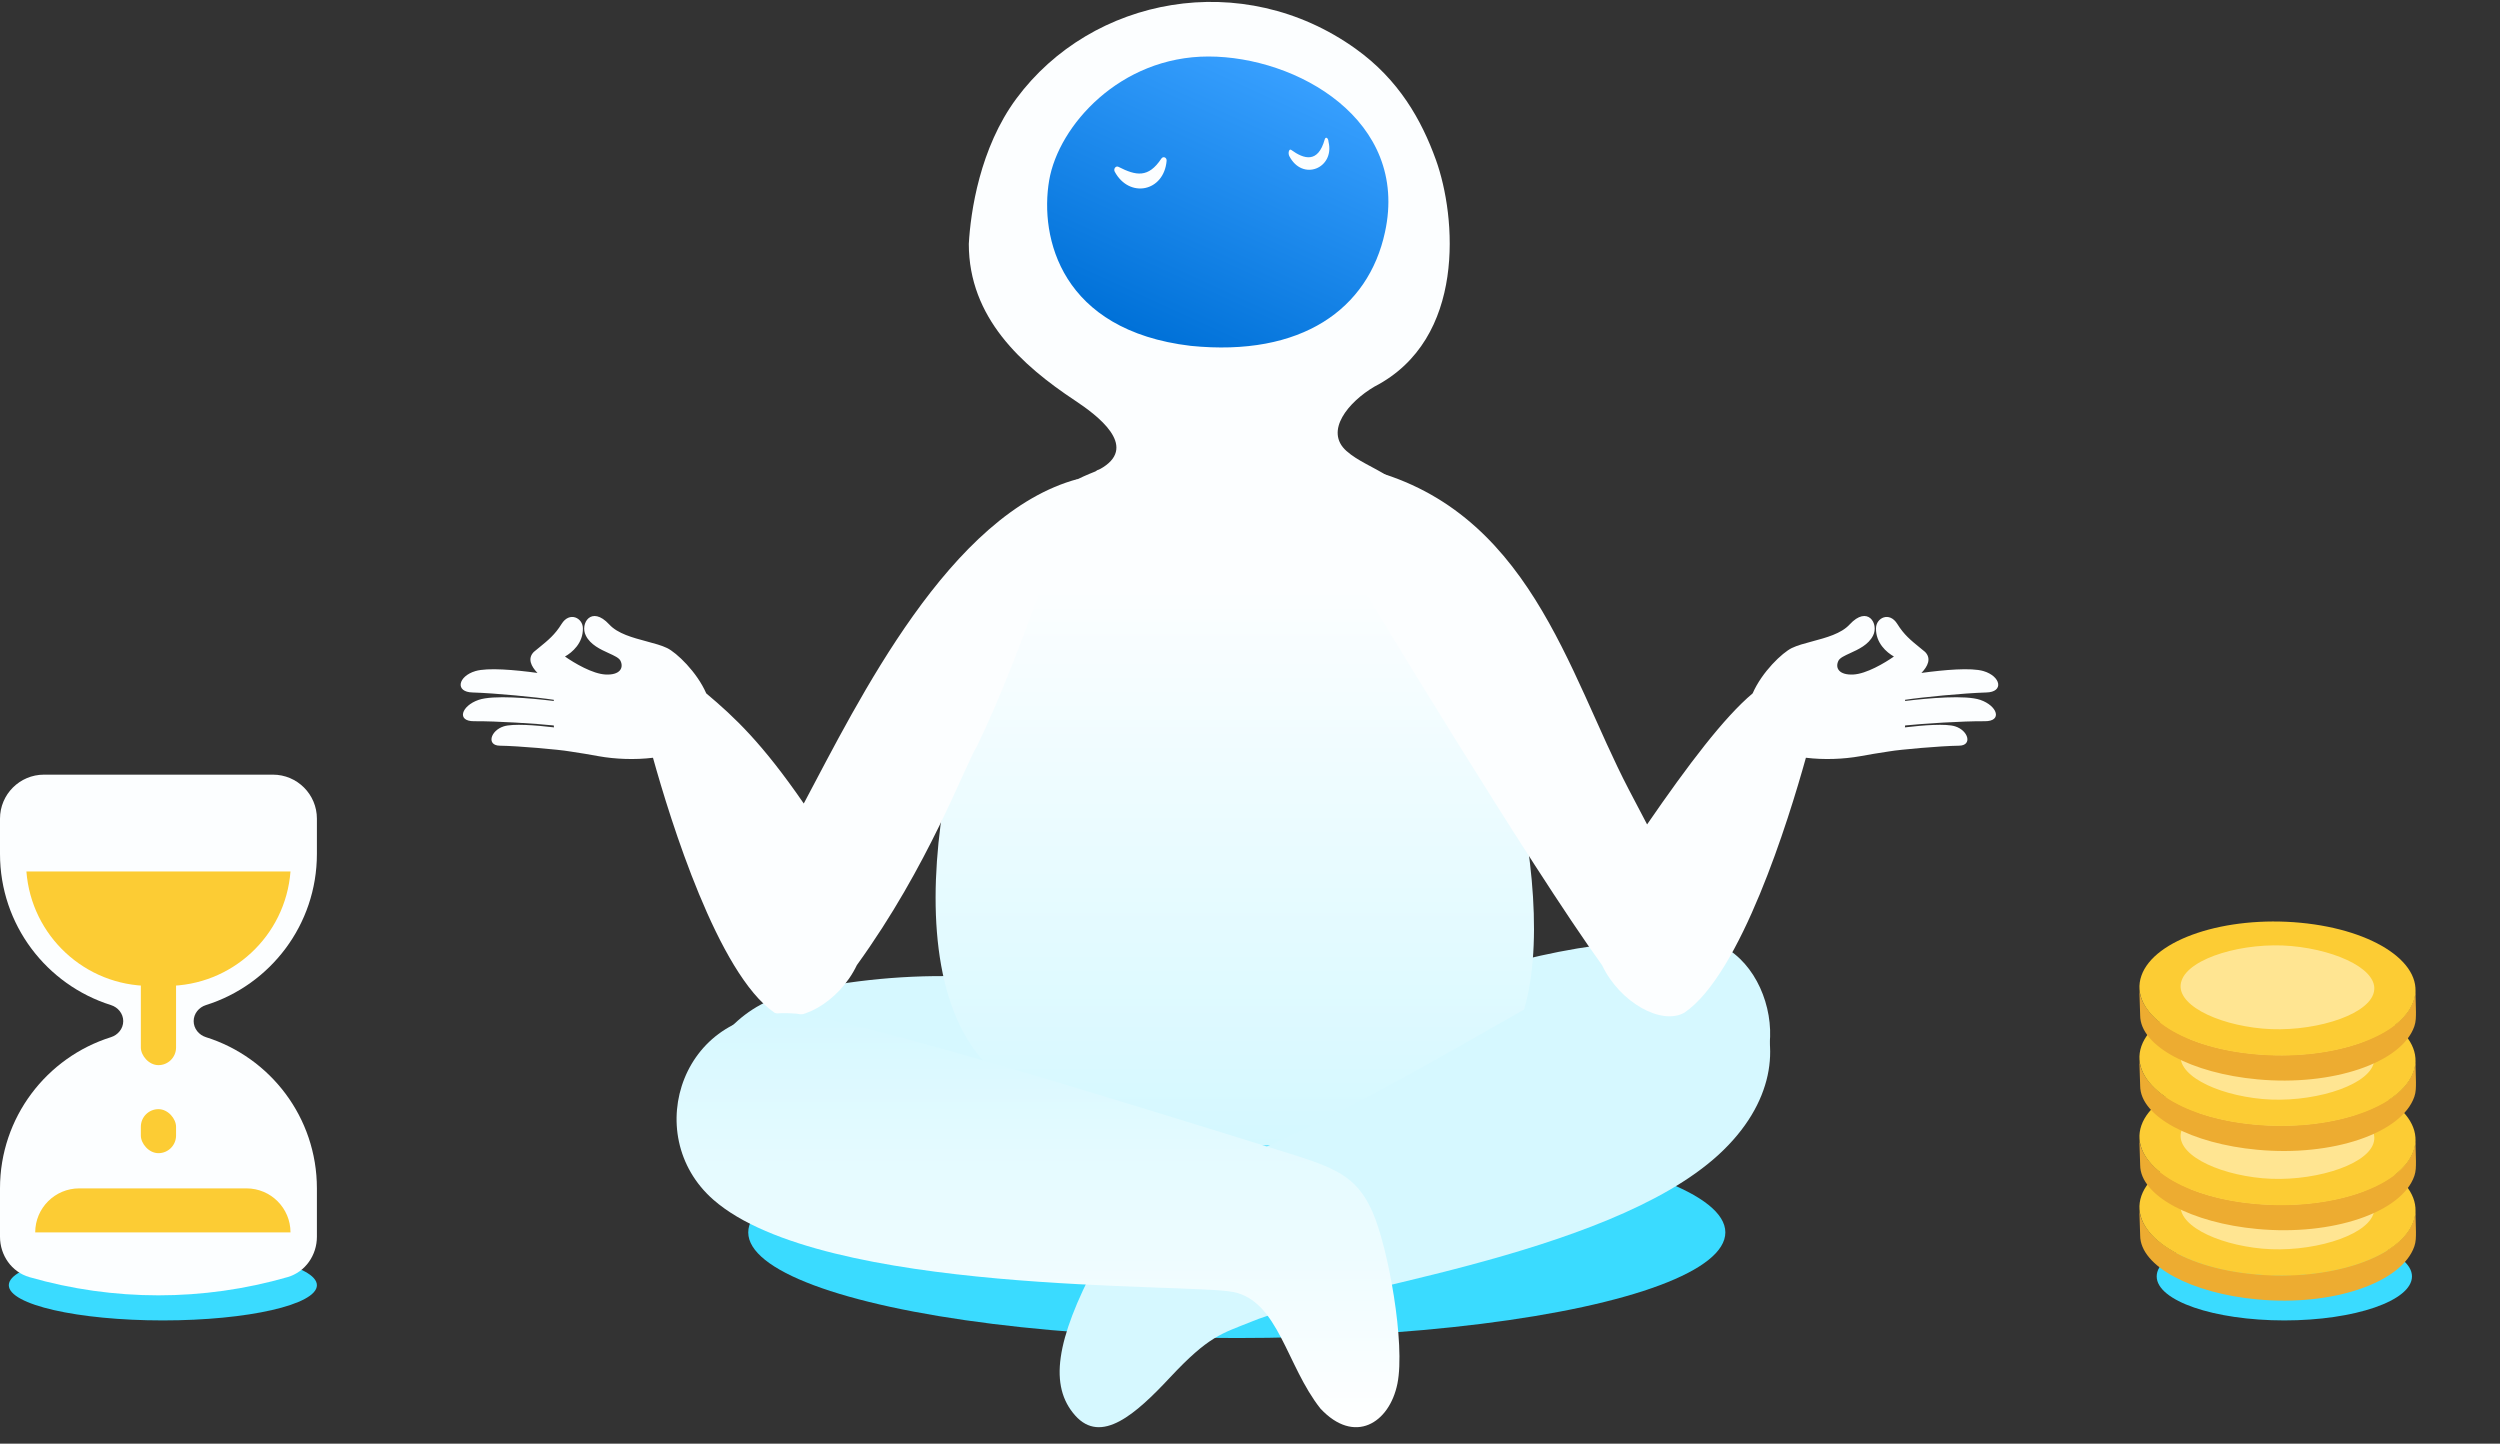 <svg width="284" height="164" viewBox="0 0 284 164" fill="none" xmlns="http://www.w3.org/2000/svg">
<rect x="0" y="0" width="284" height="164" fill="#333333" stroke="none"/>
<ellipse cx="259.5" cy="145" rx="14.5" ry="5" fill="#3ADBFF"/>
<path d="M243.031 137.464L243.123 140.35C243.125 143.867 249.024 146.93 256.42 147.612C264.944 148.415 272.826 145.741 274.269 141.59C274.455 141.059 274.452 140.533 274.452 139.933L274.389 137.322C274.389 137.864 274.331 138.122 274.162 138.715C272.719 142.865 264.593 145.529 256.069 144.725C248.673 144.044 243.413 140.972 243.031 137.464Z" fill="#EDAC31"/>
<path d="M261.327 129.824C252.804 129.021 244.705 131.695 243.262 135.845C241.819 139.996 247.55 143.991 256.117 144.764C264.641 145.568 272.74 142.893 274.182 138.743C275.625 134.593 269.851 130.628 261.327 129.824Z" fill="#FCCC34"/>
<path d="M260.31 132.471C254.956 131.986 248.688 133.797 247.825 136.411C246.922 138.988 251.662 141.362 257.016 141.847C262.371 142.333 268.702 140.51 269.605 137.932C270.549 135.324 265.664 132.957 260.31 132.471Z" fill="#FFE592"/>
<path d="M243.031 129.464L243.123 132.35C243.125 135.867 249.024 138.93 256.42 139.612C264.944 140.415 272.826 137.741 274.269 133.59C274.455 133.059 274.452 132.533 274.452 131.933L274.389 129.322C274.389 129.864 274.331 130.122 274.162 130.715C272.719 134.865 264.593 137.529 256.069 136.725C248.673 136.044 243.413 132.972 243.031 129.464Z" fill="#EDAC31"/>
<path d="M261.327 121.824C252.804 121.021 244.705 123.695 243.262 127.845C241.819 131.996 247.55 135.991 256.117 136.764C264.641 137.568 272.74 134.893 274.182 130.743C275.625 126.593 269.851 122.628 261.327 121.824Z" fill="#FCCC34"/>
<path d="M260.31 124.471C254.956 123.986 248.688 125.797 247.825 128.411C246.922 130.988 251.662 133.362 257.016 133.847C262.371 134.333 268.702 132.51 269.605 129.932C270.549 127.324 265.664 124.957 260.31 124.471Z" fill="#FFE592"/>
<path d="M243.031 120.464L243.123 123.35C243.125 126.867 249.024 129.93 256.42 130.612C264.944 131.415 272.826 128.741 274.269 124.59C274.455 124.059 274.452 123.533 274.452 122.933L274.389 120.322C274.389 120.864 274.331 121.122 274.162 121.715C272.719 125.865 264.593 128.529 256.069 127.725C248.673 127.044 243.413 123.972 243.031 120.464Z" fill="#EDAC31"/>
<path d="M261.327 112.824C252.804 112.021 244.705 114.695 243.262 118.845C241.819 122.996 247.55 126.991 256.117 127.764C264.641 128.568 272.74 125.893 274.182 121.743C275.625 117.593 269.851 113.628 261.327 112.824Z" fill="#FCCC34"/>
<path d="M260.31 115.471C254.956 114.986 248.688 116.797 247.825 119.411C246.922 121.988 251.662 124.362 257.016 124.847C262.371 125.333 268.702 123.51 269.605 120.932C270.549 118.324 265.664 115.957 260.31 115.471Z" fill="#FFE592"/>
<path d="M243.031 112.464L243.123 115.35C243.125 118.867 249.024 121.93 256.42 122.612C264.944 123.415 272.826 120.741 274.269 116.59C274.455 116.059 274.452 115.533 274.452 114.933L274.389 112.322C274.389 112.864 274.331 113.122 274.162 113.715C272.719 117.865 264.593 120.529 256.069 119.725C248.673 119.044 243.413 115.972 243.031 112.464Z" fill="#EDAC31"/>
<path d="M261.327 104.824C252.804 104.021 244.705 106.695 243.262 110.845C241.819 114.996 247.55 118.991 256.117 119.764C264.641 120.568 272.74 117.893 274.182 113.743C275.625 109.593 269.851 105.628 261.327 104.824Z" fill="#FCCC34"/>
<path d="M260.31 107.471C254.956 106.986 248.688 108.797 247.825 111.411C246.922 113.988 251.662 116.362 257.016 116.847C262.371 117.333 268.702 115.51 269.605 112.932C270.549 110.324 265.664 107.957 260.31 107.471Z" fill="#FFE592"/>
<ellipse cx="140.5" cy="140" rx="55.5" ry="12" fill="#3ADBFF"/>
<path d="M89.502 112.952C77.768 115.784 74.275 133.929 83.578 136.768C103.224 141.771 115.362 139.986 134.829 133.784C146.464 129.816 138.945 118.487 129.033 114.497C115.595 109.804 101.236 110.12 89.502 112.952Z" fill="#D6F8FF"/>
<path d="M192.715 106.668C201.618 107.234 204.753 122.915 195.491 125.741L151.041 134.01C145.955 134.961 152.216 117.132 157.176 113.958C170.556 109.287 179.477 106.678 192.715 106.668Z" fill="#D6F8FF"/>
<path d="M122.133 45.509C116.067 41.489 110.057 36.091 110.057 27.711C110.254 24.093 111.303 16.814 115.463 11.197C124.044 -0.39 141.143 -3.664 154.001 5.54C158.905 9.05 161.482 13.613 163.125 18.176C165.426 24.564 166.621 38.517 156.134 43.92C153.19 45.65 150.415 48.966 152.957 51.231C155.499 53.495 160.02 53.917 161.287 59.017C161.89 61.448 163.748 65.3 165.949 69.862C172.444 83.327 179.539 114.232 168.528 121.789C156.536 131.642 133.255 133.534 115.463 123.544C99.979 114.851 107.255 82.067 114.31 68.429C116.37 64.448 118.082 61.139 118.682 59.017C119.488 56.164 120.49 55.121 124.44 53.553C124.508 53.503 124.586 53.451 124.675 53.399C124.675 53.399 124.833 53.385 125.31 53.081C129.195 50.607 124.675 47.194 122.133 45.509Z" fill="url(#paint0_linear_917_9107)"/>
<path d="M157.334 26.372C155.447 35.116 147.858 40.562 135.265 39.29C120.539 37.541 118.078 27.008 119.185 20.489C120.252 14.249 127.266 6.419 137.275 6.419C147.284 6.419 160.123 13.613 157.334 26.372Z" fill="url(#paint1_linear_917_9107)"/>
<path d="M131.93 18.016C130.459 20.238 129.068 19.977 127.055 18.952C126.752 18.8 126.457 19.189 126.638 19.512C128.289 22.56 132.225 21.795 132.528 18.263C132.557 17.883 132.139 17.712 131.93 18.016Z" fill="#FCFEFF"/>
<path d="M184.943 108.824C175.653 111.889 152.788 128.392 131.828 134.879C129.855 135.552 128.808 135.86 124.591 143.429C119.918 152.281 119.175 157.463 122.139 160.798C125.102 164.134 129.027 160.638 132.905 156.49C137.328 151.756 138.767 151.507 142.117 150.161C150.282 146.658 182.553 142.805 195.231 131.176C207.909 119.547 197.952 104.534 184.943 108.824Z" fill="#D6F8FF"/>
<path d="M150.485 15.849C149.73 18.55 148.155 18.101 146.675 17.025C146.452 16.866 146.295 17.342 146.453 17.709C147.957 20.657 151.652 19.101 150.918 16.1C150.895 15.653 150.586 15.479 150.485 15.849Z" fill="#FCFEFF"/>
<path d="M122.45 54.411C107.896 58.305 97.55 79.548 91.308 91.279C86.58 84.413 83.462 81.484 80.229 78.767C79.166 76.326 76.857 74.139 75.778 73.616C75.154 73.314 74.327 73.093 73.454 72.86C71.883 72.44 70.163 71.981 69.212 70.94C67.168 68.726 65.856 70.848 66.552 72.204C67.069 73.247 68.219 73.772 69.151 74.198C69.791 74.49 70.329 74.735 70.489 75.07C70.883 75.891 70.404 76.707 68.794 76.625C67.324 76.555 65.246 75.33 64.181 74.582C65.012 74.111 66.253 73.048 66.216 71.364C66.203 70.189 64.692 69.434 63.797 70.879C63.04 72.102 62.27 72.728 61.232 73.573C61.044 73.726 60.848 73.886 60.641 74.058C59.893 74.816 60.345 75.705 61.056 76.446C58.488 76.096 55.41 75.819 54.007 76.235C52.021 76.825 51.653 78.624 53.694 78.666C56.237 78.739 61.034 79.206 62.919 79.499C62.915 79.542 62.911 79.586 62.908 79.63C60.156 79.3 56.035 78.937 54.372 79.506C52.411 80.177 51.823 81.951 53.868 81.931C56.307 81.909 60.887 82.199 62.907 82.412C62.915 82.486 62.923 82.559 62.933 82.631C60.829 82.381 58.271 82.183 57.222 82.515C55.713 82.994 55.239 84.689 56.777 84.71C58.875 84.737 63.59 85.159 64.677 85.354C64.691 85.356 64.705 85.358 64.719 85.36C64.73 85.361 64.742 85.363 64.753 85.364C65.939 85.535 67.026 85.729 68.023 85.907C69.905 86.243 72.126 86.332 74.179 86.081C76.15 93.159 81.556 110.64 87.97 115.032C90.566 116.52 95.315 113.896 97.337 109.641C105.557 98.267 109.444 87.324 111.01 84.71C116.265 73.951 122.45 54.411 122.45 54.411Z" fill="#FCFEFF"/>
<path d="M154.655 53.14C173.722 57.589 178.11 76.407 185.01 89.649L185.01 89.649C185.745 91.06 186.445 92.404 187.11 93.653C191.838 86.787 195.868 81.484 199.101 78.767C200.163 76.326 202.472 74.139 203.552 73.616C204.175 73.314 205.002 73.093 205.876 72.86C207.446 72.44 209.166 71.981 210.118 70.94C212.162 68.726 213.474 70.847 212.778 72.204C212.26 73.246 211.111 73.772 210.179 74.197C209.539 74.49 209.001 74.735 208.841 75.07C208.446 75.891 208.925 76.707 210.535 76.625C212.006 76.554 214.084 75.329 215.149 74.582C214.318 74.111 213.077 73.048 213.113 71.363C213.127 70.189 214.637 69.434 215.532 70.878C216.29 72.102 217.06 72.728 218.098 73.573C218.286 73.726 218.482 73.885 218.689 74.057C219.437 74.816 218.985 75.704 218.274 76.446C220.842 76.096 223.92 75.818 225.323 76.235C227.309 76.825 227.677 78.624 225.636 78.666C223.093 78.739 218.296 79.206 216.411 79.499C216.414 79.542 216.418 79.586 216.422 79.63C219.174 79.299 223.295 78.937 224.957 79.505C226.918 80.176 227.506 81.951 225.462 81.931C223.022 81.909 218.443 82.199 216.422 82.412C216.415 82.485 216.406 82.558 216.397 82.631C218.5 82.381 221.058 82.182 222.108 82.515C223.616 82.993 224.09 84.689 222.553 84.71C220.454 84.736 215.74 85.159 214.652 85.353C214.638 85.356 214.625 85.358 214.611 85.359C214.599 85.361 214.588 85.363 214.576 85.364C213.391 85.535 212.304 85.729 211.307 85.907C209.424 86.243 207.204 86.332 205.15 86.08C203.18 93.159 197.774 110.64 191.36 115.032C188.764 116.52 184.014 113.896 181.993 109.641C173.773 98.267 155.437 67.866 153.871 65.252C148.615 54.493 148.715 49.714 154.655 53.14Z" fill="#FCFEFF"/>
<path d="M90.542 115.16C99.986 116.61 124.895 124.327 145.792 130.824C151.605 132.628 154.088 133.539 155.906 137.651C157.724 141.762 159.656 152.684 158.747 157.181C157.838 161.678 153.864 164.163 149.997 160.008C146.133 155.125 145.224 147.801 140.11 146.773C134.996 145.745 93.532 147.201 81.054 136.304C72.559 128.881 77.589 113.996 90.542 115.16Z" fill="url(#paint2_linear_917_9107)"/>
<ellipse cx="18.5" cy="146" rx="17.5" ry="4" fill="#3ADBFF"/>
<path fill-rule="evenodd" clip-rule="evenodd" d="M0 93C0 90.239 2.239 88 5 88H31C33.761 88 36 90.239 36 93V97C36 105.061 30.701 111.885 23.396 114.177C22.589 114.43 22 115.154 22 116C22 116.846 22.589 117.57 23.396 117.823C30.701 120.115 36 126.939 36 135V140.49C36 142.596 34.685 144.499 32.661 145.082C23.083 147.84 12.917 147.84 3.339 145.082C1.315 144.499 0 142.596 0 140.49V135C1.80354e-06 126.939 5.299 120.115 12.604 117.823C13.411 117.57 14 116.846 14 116C14 115.154 13.411 114.43 12.604 114.177C5.299 111.885 0 105.061 0 97V93Z" fill="#FCFEFF"/>
<path d="M3 99H33C32.436 106.336 26.319 112 18.962 112H17.038C9.681 112 3.564 106.336 3 99Z" fill="#FCCC34"/>
<path d="M33 140L4 140C4 137.239 6.239 135 9 135L28 135C30.761 135 33 137.239 33 140Z" fill="#FCCC34"/>
<rect x="16" y="106" width="4" height="15" rx="2" fill="#FCCC34"/>
<rect x="16" y="126" width="4" height="5" rx="2" fill="#FCCC34"/>
<defs>
<linearGradient id="paint0_linear_917_9107" x1="140.274" y1="0.217" x2="140.274" y2="130.17" gradientUnits="userSpaceOnUse">
<stop stop-color="#FCFEFF"/>
<stop offset="0.512" stop-color="#FCFEFF"/>
<stop offset="1" stop-color="#D4F8FF"/>
</linearGradient>
<linearGradient id="paint1_linear_917_9107" x1="148.669" y1="8.736" x2="134.323" y2="40.07" gradientUnits="userSpaceOnUse">
<stop stop-color="#38A0FF"/>
<stop offset="1" stop-color="#0071D8"/>
</linearGradient>
<linearGradient id="paint2_linear_917_9107" x1="117.919" y1="115.095" x2="117.919" y2="162.129" gradientUnits="userSpaceOnUse">
<stop stop-color="#D6F8FF"/>
<stop offset="1" stop-color="white"/>
</linearGradient>
</defs>
</svg>
